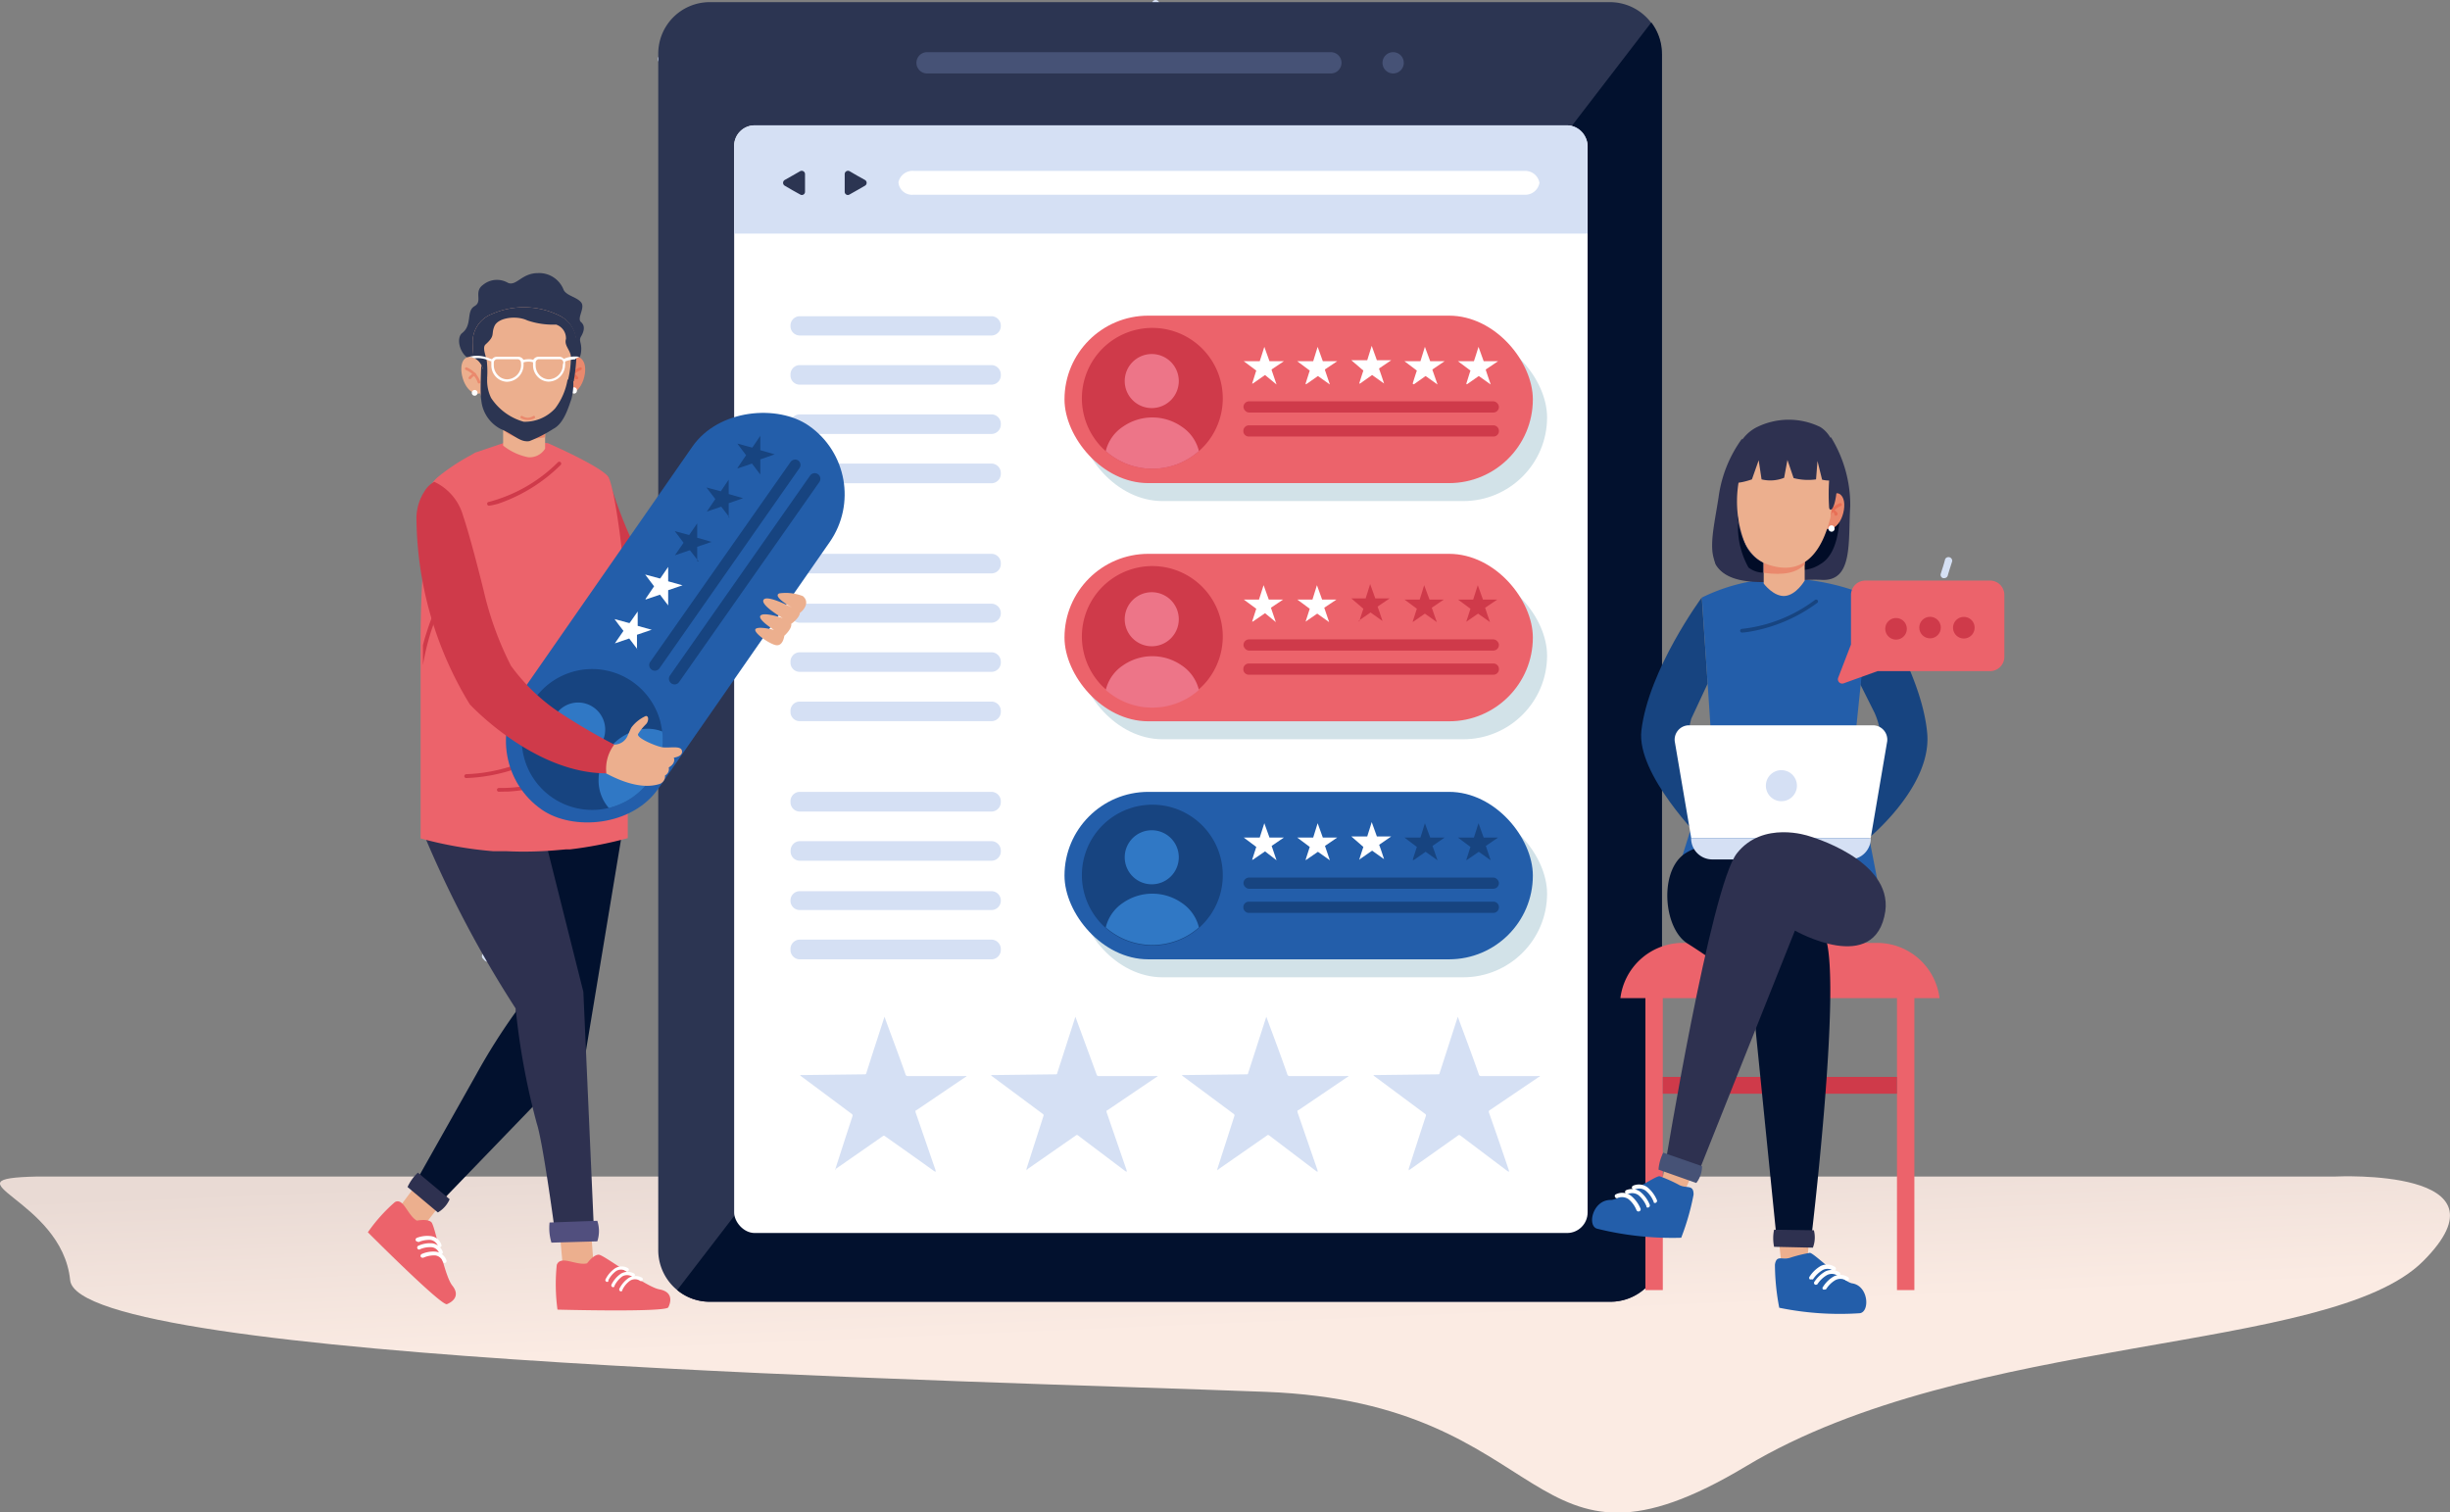 <svg xmlns="http://www.w3.org/2000/svg" xmlns:xlink="http://www.w3.org/1999/xlink" viewBox="0 0 170.43 105.22"><rect x="0" y="0" width="170.43" height="105.22" fill="#808080" stroke="none"/><defs><style>.cls-1{isolation:isolate;}.cls-2{fill:url(#linear-gradient);}.cls-3{fill:#d5e0f4;}.cls-4{fill:#2c3552;}.cls-5{fill:#02112e;}.cls-6{fill:#465276;}.cls-7{fill:#fff;}.cls-8{fill:#d2e2e8;}.cls-9{fill:#235eaa;}.cls-10{fill:#174480;}.cls-11{fill:#3078c5;}.cls-12{fill:#ec636b;}.cls-13{fill:#cf3a4a;}.cls-14{fill:#ed7588;}.cls-15{fill:#ecaf8e;}.cls-16{fill:#2e3150;}.cls-17{fill:#010c27;}.cls-18{fill:#ea896d;}.cls-19{fill:#e86f56;}.cls-20{fill:#514f7e;}.cls-21{mix-blend-mode:multiply;}</style><linearGradient id="linear-gradient" x1="85.59" y1="92.41" x2="85.07" y2="80" gradientUnits="userSpaceOnUse"><stop offset="0" stop-color="#fbebe3"/><stop offset="1" stop-color="#e9dad4"/></linearGradient></defs><title>update</title><g class="cls-1"><g id="Layer_2" data-name="Layer 2"><g id="Layer_1-2" data-name="Layer 1"><path class="cls-2" d="M2.61,81.85H162.48s12.59-.62,6.08,5.89S137,92.68,121.47,102s-13-4.39-33.41-5.17S5.45,94.75,4.88,89.06-4.16,82,2.61,81.85Z"/><path class="cls-3" d="M33.89,66.9a.27.27,0,0,1-.18-.08l-.12-.13a.25.25,0,0,1,.37-.34l.12.12a.26.26,0,0,1,0,.36A.29.29,0,0,1,33.89,66.9ZM62,5H62s-.35-.09-1-.21a.25.25,0,0,1-.2-.3.25.25,0,0,1,.29-.2c.64.13,1,.22,1,.22a.26.26,0,0,1,.19.31A.27.27,0,0,1,62,5Zm-2.12-.42h0l-1-.15a.25.25,0,0,1-.21-.29A.25.25,0,0,1,59,3.91l1,.16a.25.25,0,0,1,.21.29A.26.26,0,0,1,59.91,4.57ZM46,4.36a.24.24,0,0,1-.25-.21A.25.25,0,0,1,46,3.86l1-.13a.26.26,0,0,1,.29.22.26.26,0,0,1-.22.28l-1,.13Zm11.77-.1h0l-1-.11a.25.25,0,0,1-.23-.27.25.25,0,0,1,.27-.23l1,.11A.25.25,0,0,1,58,4,.24.24,0,0,1,57.77,4.26Zm-9.63-.15a.25.25,0,0,1,0-.5l1-.08a.25.25,0,0,1,.27.23.26.26,0,0,1-.24.27l-1,.08Zm7.48-.05h0L54.6,4a.25.25,0,0,1-.24-.26.26.26,0,0,1,.27-.24l1,.06a.25.25,0,0,1,.23.27A.25.25,0,0,1,55.62,4.06ZM50.3,4a.25.25,0,0,1-.25-.24.26.26,0,0,1,.24-.27l1,0a.26.26,0,1,1,0,.51c-.33,0-.67,0-1,0Zm3.17,0h0l-1,0a.25.25,0,0,1,0-.5h1a.26.26,0,0,1,0,.51Z"/><path class="cls-3" d="M134.72,41.7l-.08,0a.26.26,0,0,1-.15-.33c0-.12.09-.25.14-.38a.25.25,0,1,1,.47.17c0,.13-.09.26-.14.39A.26.26,0,0,1,134.72,41.7Zm.53-1.48h-.08a.24.24,0,0,1-.16-.32c.1-.32.21-.64.3-1a.26.26,0,0,1,.49.15c-.1.32-.21.64-.31,1A.25.25,0,0,1,135.25,40.22ZM87.93,2.89a.27.27,0,0,1-.24-.17.25.25,0,0,1,.16-.32l1-.32a.26.26,0,0,1,.32.17.25.25,0,0,1-.17.31l-1,.31ZM90,2.24a.25.25,0,0,1-.24-.18.25.25,0,0,1,.17-.32l1-.28a.25.25,0,0,1,.31.17A.26.26,0,0,1,91,2l-1,.28Zm2.08-.59a.26.26,0,0,1-.24-.19A.25.25,0,0,1,92,1.15l1-.26a.26.26,0,0,1,.31.18.26.26,0,0,1-.18.31l-1,.26Zm2.09-.55a.25.25,0,0,1-.06-.49q.49-.13,1-.24a.25.25,0,0,1,.3.18.26.26,0,0,1-.19.31l-1,.23Z"/><path class="cls-3" d="M50.41,5h0a.25.25,0,0,1-.19-.3,8.28,8.28,0,0,1,.29-1,.25.25,0,1,1,.47.16c-.19.59-.27,1-.27,1A.26.26,0,0,1,50.41,5Zm31.1-1.91a.25.25,0,0,1-.25-.19s-.06-.22-.19-.59A.24.24,0,0,1,81.21,2a.26.26,0,0,1,.33.15c.14.39.21.62.21.63a.25.25,0,0,1-.18.31ZM51.09,2.93l-.09,0a.25.25,0,0,1-.14-.33c.13-.31.26-.63.41-.94a.25.25,0,0,1,.33-.12.25.25,0,0,1,.12.34c-.14.3-.27.61-.39.91A.26.26,0,0,1,51.09,2.93ZM80.85,1.4a.27.27,0,0,1-.23-.14c-.14-.3-.29-.6-.45-.89a.25.25,0,0,1,.44-.24c.17.3.33.61.47.91a.25.25,0,0,1-.12.34Z"/><path class="cls-4" d="M115.61,3.74V87A3.58,3.58,0,0,1,112,90.56H49.37A3.59,3.59,0,0,1,45.79,87V3.74A3.58,3.58,0,0,1,49.37.15H112a3.59,3.59,0,0,1,3.58,3.59Z"/><path class="cls-5" d="M115.61,3.74V87A3.58,3.58,0,0,1,112,90.56H49.37a3.51,3.51,0,0,1-2.26-.81L114.87,1.56A3.58,3.58,0,0,1,115.61,3.74Z"/><path class="cls-6" d="M92.58,5.11H64.48a.74.74,0,0,1-.73-.74h0a.74.74,0,0,1,.73-.74h28.1a.74.74,0,0,1,.74.74h0A.74.74,0,0,1,92.58,5.11Z"/><path class="cls-6" d="M97.64,4.24a.74.74,0,0,1-.85.86.74.74,0,1,1,.85-.86Z"/><rect class="cls-7" x="51.07" y="8.72" width="59.37" height="77.06" rx="1.43"/><path class="cls-3" d="M110.43,10.15v6.1H51.07v-6.1A1.43,1.43,0,0,1,52.5,8.72H109A1.43,1.43,0,0,1,110.43,10.15Z"/><path class="cls-7" d="M106.13,11.89H63.57a1,1,0,0,0-1.07.79.94.94,0,0,0,1,.87h42.59a1,1,0,0,0,1-.83h0A1,1,0,0,0,106.13,11.89Z"/><path class="cls-4" d="M56,12.72v.62a.22.22,0,0,1-.34.19l-.54-.3-.53-.31a.23.23,0,0,1,0-.4l.53-.3.54-.31a.23.23,0,0,1,.34.2Z"/><path class="cls-4" d="M58.76,12.72v.62a.22.22,0,0,0,.34.19l.53-.3.54-.31a.23.23,0,0,0,0-.4l-.54-.3-.53-.31a.23.23,0,0,0-.34.2Z"/><path class="cls-3" d="M69,23.34H55.6a.65.65,0,0,1-.61-.69h0A.65.65,0,0,1,55.6,22H69a.66.66,0,0,1,.62.68h0A.66.66,0,0,1,69,23.34Z"/><path class="cls-3" d="M69,26.76H55.6a.64.64,0,0,1-.61-.68h0a.65.65,0,0,1,.61-.68H69a.66.66,0,0,1,.62.68h0A.65.65,0,0,1,69,26.76Z"/><path class="cls-3" d="M69,30.19H55.6a.65.65,0,0,1-.61-.68h0a.64.64,0,0,1,.61-.68H69a.65.65,0,0,1,.62.68h0A.66.66,0,0,1,69,30.19Z"/><path class="cls-3" d="M69,33.62H55.6a.65.65,0,0,1-.61-.69h0a.65.65,0,0,1,.61-.68H69a.66.66,0,0,1,.62.68h0A.66.66,0,0,1,69,33.62Z"/><path class="cls-3" d="M69,39.89H55.6a.64.64,0,0,1-.61-.68h0a.64.64,0,0,1,.61-.68H69a.65.65,0,0,1,.62.68h0A.65.65,0,0,1,69,39.89Z"/><path class="cls-3" d="M69,43.32H55.6a.65.65,0,0,1-.61-.68h0A.65.65,0,0,1,55.6,42H69a.66.66,0,0,1,.62.69h0A.66.66,0,0,1,69,43.32Z"/><path class="cls-3" d="M69,46.74H55.6a.64.64,0,0,1-.61-.68h0a.65.65,0,0,1,.61-.68H69a.66.66,0,0,1,.62.68h0A.65.65,0,0,1,69,46.74Z"/><path class="cls-3" d="M69,50.17H55.6a.64.64,0,0,1-.61-.68h0a.64.64,0,0,1,.61-.68H69a.65.65,0,0,1,.62.68h0A.65.65,0,0,1,69,50.17Z"/><path class="cls-3" d="M69,56.46H55.6a.65.65,0,0,1-.61-.68h0a.65.65,0,0,1,.61-.69H69a.66.66,0,0,1,.62.69h0A.66.66,0,0,1,69,56.46Z"/><path class="cls-3" d="M69,59.88H55.6A.64.64,0,0,1,55,59.2h0a.65.65,0,0,1,.61-.68H69a.66.66,0,0,1,.62.68h0A.65.65,0,0,1,69,59.88Z"/><path class="cls-3" d="M69,63.31H55.6a.64.64,0,0,1-.61-.68h0A.64.64,0,0,1,55.6,62H69a.65.65,0,0,1,.62.68h0A.65.65,0,0,1,69,63.31Z"/><path class="cls-3" d="M69,66.74H55.6a.65.65,0,0,1-.61-.68h0a.65.65,0,0,1,.61-.69H69a.66.66,0,0,1,.62.69h0A.66.66,0,0,1,69,66.74Z"/><rect class="cls-8" x="75.04" y="56.34" width="32.58" height="11.65" rx="5.83"/><rect class="cls-9" x="74.05" y="55.09" width="32.58" height="11.65" rx="5.83"/><path class="cls-10" d="M85.06,60.84A4.86,4.86,0,0,1,83.94,64a4.76,4.76,0,0,1-.54.56,4.91,4.91,0,0,1-6.48,0,4.07,4.07,0,0,1-.54-.56,4.9,4.9,0,1,1,8.68-3.12Z"/><path class="cls-11" d="M82,59.64a1.88,1.88,0,1,1-1.88-1.88A1.88,1.88,0,0,1,82,59.64Z"/><path class="cls-11" d="M83.4,64.52a4.91,4.91,0,0,1-6.48,0,2.86,2.86,0,0,1,1.2-1.71,3.58,3.58,0,0,1,4.08,0A2.86,2.86,0,0,1,83.4,64.52Z"/><path class="cls-7" d="M87.1,59.82v0c.1-.3.19-.6.29-.9,0,0,0,0,0,0l-.87-.65,0,0h1.11s0,0,0,0l.32-1v0l0,0,.36,1s0,0,0,0h1l-.85.58s0,0,0,0l.34,1v0l0,0L88,59.23h0l-.83.57Z"/><path class="cls-7" d="M90.82,59.82v0c.1-.3.2-.6.29-.9,0,0,0,0,0,0l-.87-.65,0,0h1.11l0,0c.1-.33.2-.65.31-1v0l.36,1s0,0,0,0h1l-.85.58s0,0,0,0l.34,1v0l0,0-.83-.59h0l-.83.57Z"/><path class="cls-7" d="M94.55,59.82v0c.09-.3.19-.6.29-.9,0,0,0,0,0,0L94,58.19l0,0h1.11s0,0,0,0c.1-.33.21-.65.31-1v0l.36,1a0,0,0,0,0,0,0h1l-.84.58s0,0,0,0c.12.33.23.66.34,1v0l0,0-.83-.59h0l-.82.57Z"/><path class="cls-10" d="M98.27,59.82v0c.09-.3.19-.6.29-.9,0,0,0,0,0,0l-.86-.65,0,0h1.11s0,0,0,0c.1-.33.21-.65.31-1v0l.37,1s0,0,0,0h1l-.84.58s0,0,0,0l.35,1v0l0,0-.83-.59h0l-.82.57Z"/><path class="cls-10" d="M102,59.82v0c.1-.3.19-.6.29-.9a0,0,0,0,0,0,0l-.87-.65,0,0h1.11s0,0,0,0l.32-1v0l0,0,.36,1s0,0,0,0h1l-.85.58s0,0,0,0c.11.33.22.66.34,1v0l0,0-.83-.59h0l-.83.57Z"/><rect class="cls-10" x="86.5" y="61.05" width="17.77" height="0.78" rx="0.39"/><path class="cls-10" d="M103.88,62.73h-17a.38.38,0,0,0-.39.39h0a.39.39,0,0,0,.39.39h17a.39.39,0,0,0,.39-.39h0A.38.38,0,0,0,103.88,62.73Z"/><rect class="cls-8" x="75.04" y="23.21" width="32.58" height="11.65" rx="5.83"/><rect class="cls-12" x="74.05" y="21.96" width="32.58" height="11.65" rx="5.83"/><path class="cls-13" d="M85.06,27.71a4.88,4.88,0,0,1-1.12,3.12,4.68,4.68,0,0,1-.54.55,4.88,4.88,0,0,1-6.48,0,4,4,0,0,1-.54-.55,4.9,4.9,0,1,1,8.68-3.12Z"/><path class="cls-14" d="M82,26.51a1.88,1.88,0,1,1-1.88-1.88A1.88,1.88,0,0,1,82,26.51Z"/><path class="cls-14" d="M83.4,31.38a4.88,4.88,0,0,1-6.48,0,2.84,2.84,0,0,1,1.2-1.7,3.58,3.58,0,0,1,4.08,0A2.84,2.84,0,0,1,83.4,31.38Z"/><path class="cls-7" d="M87.1,26.69v0c.1-.3.19-.61.29-.91,0,0,0,0,0,0l-.87-.65a0,0,0,0,1,0,0h1.11a0,0,0,0,0,0,0c.11-.32.21-.65.32-1v0l0,0,.36,1s0,0,0,0h1l0,0-.85.57s0,0,0,.05l.34,1v0l0,0L88,26.09s0,0,0,0l-.83.58Z"/><path class="cls-7" d="M90.82,26.69v0c.1-.3.2-.61.29-.91,0,0,0,0,0,0l-.87-.65,0,0h1.11s0,0,0,0c.1-.32.2-.65.31-1v0l.36,1s0,0,0,0h1l0,0-.85.57s0,0,0,.05l.34,1v0l0,0-.83-.59s0,0,0,0l-.83.58Z"/><path class="cls-7" d="M94.55,26.69v0c.09-.3.19-.61.29-.91,0,0,0,0,0,0L94,25.06l0,0h1.11s0,0,0,0l.31-1v0l.36,1a0,0,0,0,0,0,0h1l0,0-.84.57s0,0,0,.05c.12.33.23.66.34,1v0l0,0-.83-.59s0,0,0,0l-.82.58Z"/><path class="cls-7" d="M98.27,26.69v0c.09-.3.19-.61.29-.91,0,0,0,0,0,0l-.86-.65a0,0,0,0,1,0,0h1.11s0,0,0,0l.31-1v0l.37,1s0,0,0,0h1l0,0-.84.57a.06.06,0,0,0,0,.05l.35,1v0l0,0-.83-.59a0,0,0,0,0,0,0l-.82.58Z"/><path class="cls-7" d="M102,26.69v0c.1-.3.19-.61.29-.91,0,0,0,0,0,0l-.87-.65a0,0,0,0,1,0,0h1.11a0,0,0,0,0,0,0c.11-.32.21-.65.32-1v0l0,0,.36,1s0,0,0,0h1l0,0-.85.57s0,0,0,.05c.11.33.22.66.34,1v0l0,0-.83-.59s0,0,0,0l-.83.58Z"/><rect class="cls-13" x="86.5" y="27.92" width="17.77" height="0.78" rx="0.39"/><path class="cls-13" d="M103.88,29.59h-17a.39.39,0,0,0-.39.39h0a.38.38,0,0,0,.39.39h17a.38.38,0,0,0,.39-.39h0A.39.39,0,0,0,103.88,29.59Z"/><rect class="cls-8" x="75.04" y="39.78" width="32.58" height="11.65" rx="5.83"/><rect class="cls-12" x="74.05" y="38.53" width="32.58" height="11.65" rx="5.83"/><path class="cls-13" d="M85.06,44.28a4.9,4.9,0,0,1-1.12,3.12,4.68,4.68,0,0,1-.54.55,4.88,4.88,0,0,1-6.48,0,4,4,0,0,1-.54-.55,4.9,4.9,0,1,1,8.68-3.12Z"/><path class="cls-14" d="M82,43.08a1.88,1.88,0,1,1-1.88-1.88A1.88,1.88,0,0,1,82,43.08Z"/><path class="cls-14" d="M83.4,48a4.88,4.88,0,0,1-6.48,0,2.86,2.86,0,0,1,1.2-1.71,3.58,3.58,0,0,1,4.08,0A2.86,2.86,0,0,1,83.4,48Z"/><path class="cls-7" d="M87.1,43.25v0c.1-.3.19-.6.29-.9,0,0,0,0,0,0l-.87-.64,0,0h.06l1,0s0,0,0,0c.11-.33.21-.65.32-1v0l0,0,.36,1s0,0,0,0h1l0,0-.85.57s0,0,0,0c.11.34.23.67.34,1v0l0,0L88,42.66h0l-.83.57Z"/><path class="cls-7" d="M90.82,43.25v0c.1-.3.2-.6.29-.9,0,0,0,0,0,0l-.87-.64,0,0h.06l1,0s0,0,0,0c.1-.33.2-.65.31-1v0l.36,1s0,0,0,0h1l0,0-.85.57s0,0,0,0c.11.34.23.67.34,1v0l0,0-.83-.59h0l-.83.57Z"/><path class="cls-13" d="M94.55,43.25v0c.09-.3.19-.6.29-.9a.06.06,0,0,0,0,0L94,41.63s0,0,0,0H94l1,0s0,0,0,0c.1-.33.21-.65.31-1v0l.36,1s0,0,0,0h1l0,0-.84.57s0,0,0,0c.12.34.23.67.34,1v0l0,0-.83-.59h0l-.82.57Z"/><path class="cls-13" d="M98.27,43.25v0c.09-.3.19-.6.29-.9,0,0,0,0,0,0l-.86-.64,0,0h.06l1,0s0,0,0,0c.1-.33.21-.65.31-1v0l.37,1s0,0,0,0h1l0,0-.84.57s0,0,0,0c.12.34.23.67.35,1v0l0,0-.83-.59h0l-.82.57Z"/><path class="cls-13" d="M102,43.25v0c.1-.3.19-.6.29-.9,0,0,0,0,0,0l-.87-.64,0,0h.06l1,0s0,0,0,0c.11-.33.21-.65.32-1v0l0,0,.36,1s0,0,0,0h1l0,0-.85.57s0,0,0,0c.11.34.22.67.34,1v0l0,0-.83-.59h0l-.83.57Z"/><rect class="cls-13" x="86.5" y="44.48" width="17.77" height="0.78" rx="0.39"/><path class="cls-13" d="M103.88,46.16h-17a.38.38,0,0,0-.39.39h0a.38.38,0,0,0,.39.39h17a.38.38,0,0,0,.39-.39h0A.38.38,0,0,0,103.88,46.16Z"/><path class="cls-3" d="M58.12,81.42l0-.12c.39-1.21.78-2.43,1.18-3.64a.14.14,0,0,0-.07-.18l-3.49-2.6a.24.24,0,0,1-.08-.09h.25l4.22-.05c.08,0,.11,0,.14-.1.41-1.3.84-2.61,1.26-3.91a.54.54,0,0,1,0-.1.58.58,0,0,0,0,.11c.48,1.33,1,2.67,1.46,4a.15.15,0,0,0,.17.12l3.93,0a.47.47,0,0,1,.16,0l-.08.06-3.41,2.31c-.08,0-.09.09-.06.18l1.38,4,0,.12-.16-.1c-1.11-.8-2.23-1.59-3.35-2.38-.06-.05-.1-.05-.17,0l-3.32,2.31Z"/><path class="cls-3" d="M71.41,81.42l0-.12,1.17-3.64a.13.13,0,0,0-.06-.18l-3.5-2.6a.36.36,0,0,1-.08-.09h.26l4.22-.05c.08,0,.11,0,.13-.1l1.26-3.91a.69.69,0,0,1,0-.1l0,.11,1.47,4a.14.14,0,0,0,.16.12l3.94,0a.47.47,0,0,1,.16,0l-.08.06-3.41,2.31c-.08,0-.09.09-.06.18l1.38,4a.68.68,0,0,1,0,.12l-.15-.1L75,79c-.06-.05-.1-.05-.17,0l-3.32,2.31Z"/><path class="cls-3" d="M84.69,81.42a.83.83,0,0,1,0-.12l1.17-3.64a.13.13,0,0,0-.06-.18l-3.5-2.6a.24.24,0,0,1-.08-.09h.26l4.22-.05c.08,0,.11,0,.13-.1l1.26-3.91,0-.1a.66.66,0,0,0,0,.11c.49,1.33,1,2.67,1.46,4a.16.16,0,0,0,.17.12l3.93,0a.5.5,0,0,1,.17,0l-.08.06-3.41,2.31c-.08,0-.09.09-.06.18l1.38,4a.68.68,0,0,1,0,.12l-.15-.1L88.3,79c-.07-.05-.11-.05-.17,0l-3.32,2.31Z"/><path class="cls-3" d="M98,81.42a1,1,0,0,1,0-.12c.39-1.21.78-2.43,1.18-3.64a.13.13,0,0,0-.06-.18l-3.5-2.6a.24.24,0,0,1-.08-.09h.25l4.22-.05c.09,0,.12,0,.14-.1l1.26-3.91,0-.1,0,.11c.49,1.33,1,2.67,1.46,4a.15.15,0,0,0,.17.12l3.93,0a.56.56,0,0,1,.17,0l-.09.06-3.41,2.31a.13.13,0,0,0-.06.18c.47,1.33.93,2.67,1.38,4a.55.55,0,0,1,0,.12l-.15-.1L101.59,79c-.07-.05-.11-.05-.17,0L98.1,81.35Z"/><path class="cls-12" d="M134.92,69.44h-22.2a4.38,4.38,0,0,1,4.19-3.84l6.91,0,6.91,0A4.38,4.38,0,0,1,134.92,69.44Z"/><rect class="cls-12" x="114.46" y="69.12" width="1.21" height="20.63"/><rect class="cls-12" x="131.96" y="69.12" width="1.21" height="20.63"/><rect class="cls-13" x="115.67" y="74.92" width="16.29" height="1.17"/><path class="cls-10" d="M118.38,41.57s-3.7,5-4.2,9.26c-.35,3.05,4.2,7.6,4.2,7.6l1.57-.78-1.56-3.52c-.56-1.72-1.24-2.4-.74-4.13l1.14-2.44Z"/><path class="cls-10" d="M130.07,41.5s3.66,5.27,4,9.6c.26,3.74-4.22,7.33-4.22,7.33l-1.29-.64,1.79-3.56a5.63,5.63,0,0,0,.06-4.62l-1-2Z"/><path class="cls-9" d="M119.14,52.84l-2.46,7.82s10.64,1.35,13.9.48l-1.66-8.52,1.15-11.12a15.72,15.72,0,0,0-5-1.22,12.92,12.92,0,0,0-6.68,1.29Z"/><path class="cls-10" d="M121.8,43.93a11.07,11.07,0,0,0,4.63-2,.13.13,0,0,0,0-.18.14.14,0,0,0-.19,0,10.32,10.32,0,0,1-5.06,2,.13.13,0,0,0-.13.13.13.13,0,0,0,.13.13A5.85,5.85,0,0,0,121.8,43.93Z"/><polygon class="cls-15" points="123.69 85.82 123.88 87.55 125.72 87.59 125.87 86.16 123.69 85.82"/><path class="cls-5" d="M123.4,58.45s-4.75-.26-6.36,1.06-1.29,5.1.35,6.13,4.44,3.06,4.44,3.06l1.78,17.69,2.35.08S128.12,68.7,127,65.26A27.16,27.16,0,0,0,123.4,58.45Z"/><path class="cls-16" d="M126.18,85.59a2,2,0,0,1-.07,1.21l-2.7-.06a3,3,0,0,1,0-1.19Z"/><path class="cls-7" d="M130.13,58.32H117.65l-1.15-6.75a1,1,0,0,1,.94-1.11h12.9a1,1,0,0,1,.94,1.11Z"/><path class="cls-3" d="M117.65,58.32h12.49a0,0,0,0,1,0,0v0a1.47,1.47,0,0,1-1.47,1.47h-9.56a1.47,1.47,0,0,1-1.47-1.47v0A0,0,0,0,1,117.65,58.32Z"/><path class="cls-3" d="M125,54.67a1.08,1.08,0,1,1-1.08-1.09A1.08,1.08,0,0,1,125,54.67Z"/><polygon class="cls-15" points="115.89 80.97 115.48 82.68 117.13 83 117.8 81.48 115.89 80.97"/><path class="cls-16" d="M125.82,58.16s-3.19-1.1-5,1.21-5,21.77-5,21.77l2.15.88,6.89-17.28s5.61,3.2,6.29-1.35C131.63,59.78,125.82,58.16,125.82,58.16Z"/><path class="cls-6" d="M118.4,81.13A1.93,1.93,0,0,1,118,82.3l-2.63-.93a3.2,3.2,0,0,1,.33-1.18Z"/><path class="cls-9" d="M116.74,82.4a10.4,10.4,0,0,0-1.29-.57c-.29-.06-2.72,1.67-3.41,1.65-1.25,0-1.65,1.8-.94,2a21.67,21.67,0,0,0,5.85.63,17.13,17.13,0,0,0,.86-3C117.82,82.34,117.28,82.74,116.74,82.4Z"/><path class="cls-7" d="M114.56,84a.17.17,0,0,0,.12,0,.15.15,0,0,0,.08-.19,2.21,2.21,0,0,0-.66-.9,1,1,0,0,0-1-.1.15.15,0,0,0,.14.26.74.74,0,0,1,.74.08,2,2,0,0,1,.55.76A.15.15,0,0,0,114.56,84Z"/><path class="cls-7" d="M115.06,83.68a.17.17,0,0,0,.12,0,.15.15,0,0,0,.08-.19,2.31,2.31,0,0,0-.66-.89,1,1,0,0,0-1-.11.14.14,0,0,0-.06.2.15.15,0,0,0,.2.06.72.72,0,0,1,.74.09,1.89,1.89,0,0,1,.55.76A.16.16,0,0,0,115.06,83.68Z"/><path class="cls-7" d="M113.92,84.27a.11.11,0,0,0,.11,0,.14.14,0,0,0,.09-.19,2.31,2.31,0,0,0-.66-.89,1,1,0,0,0-1.06-.1.13.13,0,0,0-.05.19.14.14,0,0,0,.2.06.78.78,0,0,1,.74.09,1.89,1.89,0,0,1,.55.76A.16.16,0,0,0,113.92,84.27Z"/><path class="cls-9" d="M124.59,87.48a10,10,0,0,1,1.31-.32c.28,0,2.28,2,2.93,2.12,1.17.17,1.25,2,.54,2.08a20.9,20.9,0,0,1-5.6-.38,16.25,16.25,0,0,1-.3-3C123.58,87.25,124,87.71,124.59,87.48Z"/><path class="cls-7" d="M126.37,89.37a.14.14,0,0,1-.11,0,.13.13,0,0,1-.05-.19,2.3,2.3,0,0,1,.77-.73,1,1,0,0,1,1,.08.13.13,0,0,1,0,.19.15.15,0,0,1-.2,0,.71.71,0,0,0-.71,0,2,2,0,0,0-.65.63A.16.16,0,0,1,126.37,89.37Z"/><path class="cls-7" d="M126,89a.14.14,0,0,1-.11,0,.15.15,0,0,1,0-.2,2.3,2.3,0,0,1,.77-.73,1,1,0,0,1,1,.08.14.14,0,1,1-.18.22.71.71,0,0,0-.71,0,2.08,2.08,0,0,0-.65.63A.16.16,0,0,1,126,89Z"/><path class="cls-7" d="M126.93,89.71a.15.15,0,0,1-.11,0,.13.13,0,0,1,0-.19,2.13,2.13,0,0,1,.76-.73,1,1,0,0,1,1,.08.13.13,0,0,1,0,.19.14.14,0,0,1-.2,0,.75.75,0,0,0-.71,0,1.9,1.9,0,0,0-.64.63A.15.15,0,0,1,126.93,89.71Z"/><path class="cls-16" d="M127.37,30.42a9,9,0,0,1,1.34,4.79c-.16,2.44.23,5.26-2,5.13s-6.08.88-7.32-1S127.37,30.42,127.37,30.42Z"/><path class="cls-17" d="M127.93,34.73s.39,3.54-1.29,4.51a2.46,2.46,0,0,1-2.89-.11S127.29,34.2,127.93,34.73Z"/><path class="cls-18" d="M121,34.72s-.6-.81-1-.14.19,2.62,1.28,2.15Z"/><path class="cls-19" d="M120.94,36.12a.08.08,0,0,1-.08-.07,1.39,1.39,0,0,0-.81-.85.09.09,0,0,1,0-.12.09.09,0,0,1,.12-.06,1.57,1.57,0,0,1,.91,1,.08.08,0,0,1-.06.11Z"/><path class="cls-19" d="M120.31,35.81h0a.11.11,0,0,1,0-.13.87.87,0,0,1,.35-.28.09.09,0,0,1,.12,0,.1.1,0,0,1,0,.12.69.69,0,0,0-.27.21A.09.09,0,0,1,120.31,35.81Z"/><path class="cls-18" d="M127.17,34.72s.6-.81,1-.14-.19,2.62-1.29,2.15Z"/><path class="cls-19" d="M127.17,36.12a.1.1,0,0,0,.09-.07,1.39,1.39,0,0,1,.81-.85.09.09,0,0,0,.05-.12A.09.09,0,0,0,128,35a1.6,1.6,0,0,0-.92,1,.09.09,0,0,0,.07.11Z"/><path class="cls-19" d="M127.81,35.81h0a.11.11,0,0,0,0-.13.87.87,0,0,0-.35-.28.09.09,0,0,0-.12,0,.09.09,0,0,0,0,.12.69.69,0,0,1,.27.21A.09.09,0,0,0,127.81,35.81Z"/><path class="cls-15" d="M125.54,38.39v2s-.58,1-1.37,1.07-1.48-.86-1.48-.86v-2Z"/><path class="cls-18" d="M125.54,38.39v.87c-.52.58-1.46.79-2.85.59V38.53Z"/><path class="cls-15" d="M127.6,33.38a18.82,18.82,0,0,1-.25,2.46c0,.19-.08.37-.12.53-.41,1.44-1.44,3.91-4.32,2.88-1.27-.46-1.86-1.87-2.12-3.31a13.24,13.24,0,0,1-.19-2.67,2,2,0,0,1,1-1.74,5.45,5.45,0,0,1,4.67-.15A2,2,0,0,1,127.6,33.38Z"/><path class="cls-16" d="M128,33.22a.34.34,0,0,1-.23.18,5.39,5.39,0,0,1,0,.68c-.12,1.34-.45,1.58-.53,1.25a14.61,14.61,0,0,1,0-1.9c-.27,0-.49-.06-.49-.06l-.32-1.3-.1,1.28a4,4,0,0,1-1.56-.09L124.34,32l-.23,1.24a2.58,2.58,0,0,1-1.57.11l-.2-1.33-.47,1.33s-1.49.54-1.51,0a10.28,10.28,0,0,1,.41-1.87,2.83,2.83,0,0,1,1.36-1.72,5,5,0,0,1,4.48-.06C128,30.52,128,33.22,128,33.22Z"/><path class="cls-16" d="M121.18,30.52a8.92,8.92,0,0,0-1.63,4.07c-.4,2.61-1,4.54.61,5.4s1.56-1,1.53-1.5a8,8,0,0,1-.51-5.94A3.41,3.41,0,0,0,121.18,30.52Z"/><path class="cls-17" d="M120.9,35.91h0s0,.12,0,.28,0,.23,0,.37a5.77,5.77,0,0,0,.73,2.92,1.72,1.72,0,0,0,1,.36v-.69a2.68,2.68,0,0,1-1.13-1.06,6.21,6.21,0,0,1-.63-1.92Z"/><path class="cls-7" d="M127.62,36.77a.21.21,0,0,1-.21.22.22.22,0,1,1,0-.44A.21.21,0,0,1,127.62,36.77Z"/><path class="cls-13" d="M41.73,40a10,10,0,0,0,6.15,6.67A14.12,14.12,0,0,0,52.11,45a12.65,12.65,0,0,1-.69-2.79c-1.74.49-3.24.74-3.24.74-3.67-1.7-5.89-9.84-5.89-9.84C40.1,35.21,41.73,40,41.73,40Z"/><path class="cls-15" d="M29.38,81.85l-1.55,2.07a3.31,3.31,0,0,0,1.43,1.65l1.86-2.39Z"/><path class="cls-12" d="M29,84.92s.72-.15,1,.1.87,3.67,1.46,4.41,0,1.15-.37,1.3-5.5-5-5.5-5a11.32,11.32,0,0,1,1.88-2.1C28.07,83.3,28.35,84.56,29,84.92Z"/><path class="cls-7" d="M29.1,86.92a.14.14,0,0,1-.07-.08.13.13,0,0,1,.07-.17,1.93,1.93,0,0,1,1-.17.93.93,0,0,1,.71.61.14.14,0,0,1-.26.08.62.62,0,0,0-.5-.42,1.72,1.72,0,0,0-.83.14A.12.12,0,0,1,29.1,86.92Z"/><path class="cls-7" d="M29,86.37a.14.14,0,0,1-.08-.07.14.14,0,0,1,.07-.18A2,2,0,0,1,30,86a.88.88,0,0,1,.71.61.13.13,0,0,1-.09.16.12.12,0,0,1-.16-.09.66.66,0,0,0-.51-.42,1.85,1.85,0,0,0-.83.15Z"/><path class="cls-7" d="M29.34,87.49a.18.18,0,0,1-.08-.07.15.15,0,0,1,.08-.18,2,2,0,0,1,1-.16.92.92,0,0,1,.72.61.14.14,0,0,1-.09.17.14.14,0,0,1-.17-.1.64.64,0,0,0-.51-.42,1.79,1.79,0,0,0-.82.15A.17.17,0,0,1,29.34,87.49Z"/><path class="cls-15" d="M38.91,85.41,39.14,88a3.35,3.35,0,0,0,2.17.27l-.22-3Z"/><path class="cls-12" d="M40.84,87.89s.45-.62.82-.6,3.24,2.23,4.21,2.41.8.89.62,1.25-7.71.16-7.71.16A13.22,13.22,0,0,1,38.73,88C39,87.29,40.08,88.07,40.84,87.89Z"/><path class="cls-7" d="M42.7,89.54a.12.12,0,0,1-.1,0,.13.13,0,0,1-.06-.18,2,2,0,0,1,.65-.75.93.93,0,0,1,.94,0,.14.14,0,0,1,0,.19.12.12,0,0,1-.18,0,.66.66,0,0,0-.66,0,1.78,1.78,0,0,0-.54.64A.13.13,0,0,1,42.7,89.54Z"/><path class="cls-7" d="M42.29,89.17a.12.12,0,0,1-.1,0,.12.12,0,0,1-.06-.18,2,2,0,0,1,.65-.75.87.87,0,0,1,.93,0,.13.13,0,0,1,0,.18.12.12,0,0,1-.18,0,.64.64,0,0,0-.66,0,1.8,1.8,0,0,0-.55.64A.11.11,0,0,1,42.29,89.17Z"/><path class="cls-7" d="M43.25,89.83a.12.12,0,0,1-.1,0,.13.13,0,0,1-.06-.18,2,2,0,0,1,.65-.75.93.93,0,0,1,.94,0,.14.14,0,0,1,0,.19.13.13,0,0,1-.18,0,.64.64,0,0,0-.66,0,1.63,1.63,0,0,0-.54.64A.16.16,0,0,1,43.25,89.83Z"/><path class="cls-5" d="M37.46,57.38l-1.57,13a43.16,43.16,0,0,0-2.75,4.35C32,76.76,29,82.08,29,82.08l1.81,1.39,9.94-10.3,2.64-15.91Z"/><path class="cls-16" d="M31.28,83.43a2,2,0,0,1-.82.92l-2.11-1.77a3.19,3.19,0,0,1,.72-1Z"/><path class="cls-16" d="M29.43,57.92a77.34,77.34,0,0,0,6.44,12.24,49.75,49.75,0,0,0,1.47,8c.41,1.22,1.19,7,1.19,7L41.29,85l-.71-16L37.66,57.38Z"/><path class="cls-20" d="M41.55,84.93a2.26,2.26,0,0,1,0,1.43l-3.19.09a3.5,3.5,0,0,1-.13-1.4Z"/><path class="cls-12" d="M42.29,33.14c.41.52,1.25,5.81,1.38,11.18,0,.12,0,.24,0,.37q0,.84,0,1.71l0,1.68c0,.91,0,1.81,0,2.68a2.81,2.81,0,0,0,0,.29c0,.84,0,1.65,0,2.41v.29c0,1.14,0,2.14,0,3h0V57c0,.56,0,1,0,1.31a28.1,28.1,0,0,1-4,.78h-.1l-.18,0h0l-.7.06a26.38,26.38,0,0,1-3.44.07l-.31,0-.27,0h-.12l-.23,0a28,28,0,0,1-5.06-.89c0-.66,0-2,0-3.76v-.3c0-1.92,0-4.29,0-6.72V47c0-.22,0-.45,0-.67V46.2c0-.06,0-.11,0-.16v-.32c0-.15,0-.31,0-.46v-.35c0-.23,0-.46,0-.69A78.59,78.59,0,0,1,30,33.81a.81.81,0,0,1,.09-.22,1.33,1.33,0,0,1,.12-.16l.2-.2a14.06,14.06,0,0,1,2.32-1.55l.32-.19,2.49-.84,2.57.18S41.67,32.38,42.29,33.14Z"/><path class="cls-13" d="M31.91,40.1a.14.14,0,0,0-.24-.08,13.39,13.39,0,0,0-2,4c-.1.3-.18.59-.25.87v.35c0,.15,0,.31,0,.46V46c0,.05,0,.1,0,.16v.11a17.62,17.62,0,0,1,.52-2.2,13.23,13.23,0,0,1,2-3.93.19.19,0,0,0,0-.08Z"/><path class="cls-13" d="M32.44,54.13h0a11.94,11.94,0,0,0,6.64-2.33,15.43,15.43,0,0,0,2.61-2.32.13.13,0,1,0-.2-.17,14.67,14.67,0,0,1-2.57,2.27,11.57,11.57,0,0,1-6.48,2.28.14.14,0,0,0-.14.14A.13.13,0,0,0,32.44,54.13Z"/><path class="cls-13" d="M35.33,55.07a11.38,11.38,0,0,0,4.92-1.43.14.14,0,0,0,0-.19.13.13,0,0,0-.18,0,10.73,10.73,0,0,1-5.37,1.37.13.13,0,0,0,0,.26Q35,55.07,35.33,55.07Z"/><path class="cls-13" d="M34.64,35.05A11.43,11.43,0,0,0,39,32.35a.13.13,0,1,0-.19-.19A10.63,10.63,0,0,1,34,34.92a.12.12,0,0,0-.11.15.13.13,0,0,0,.15.11A5.61,5.61,0,0,0,34.64,35.05Z"/><path class="cls-4" d="M40,25s.34.16.42-.5-.19-.77,0-1.09.32-.73,0-1,.32-1,0-1.38-1-.45-1.21-.86A1.82,1.82,0,0,0,37.42,19c-1.13,0-1.49.92-2.08.68a1.52,1.52,0,0,0-1.73.13c-.69.49,0,1.15-.6,1.49s-.13,1.3-.86,1.87c-.55.43,0,2.11,1.14,1.86A56.53,56.53,0,0,1,40,25Z"/><path class="cls-18" d="M39.49,25.24s.61-.82,1.07-.14-.19,2.7-1.31,2.21Z"/><path class="cls-7" d="M40.13,27.19a.19.19,0,0,1-.19.19.19.19,0,0,1-.2-.19.2.2,0,1,1,.39,0Z"/><path class="cls-19" d="M39.49,26.68a.1.1,0,0,0,.1-.07,1.43,1.43,0,0,1,.82-.87.11.11,0,0,0,.06-.12.1.1,0,0,0-.13-.06,1.64,1.64,0,0,0-.94,1,.1.1,0,0,0,.07.12Z"/><path class="cls-19" d="M40.14,26.37h.06a.11.11,0,0,0,0-.14.79.79,0,0,0-.35-.28.1.1,0,0,0-.13,0,.1.1,0,0,0,0,.13.66.66,0,0,1,.27.22A.09.09,0,0,0,40.14,26.37Z"/><path class="cls-15" d="M35,29v2a4.08,4.08,0,0,0,1.74.81,1.26,1.26,0,0,0,1.18-.6V29.16Z"/><path class="cls-18" d="M35,29v.88c.54.61,1.5.76,2.92.55V29.16Z"/><path class="cls-15" d="M32.88,23.87a19.73,19.73,0,0,0,.26,2.53,5.38,5.38,0,0,0,.13.54c.42,1.48,1.47,4,4.43,2.95,1.3-.46,1.9-1.91,2.17-3.39a14,14,0,0,0,.2-2.74A2.08,2.08,0,0,0,39,22a5.54,5.54,0,0,0-4.79-.15A2.08,2.08,0,0,0,32.88,23.87Z"/><path class="cls-18" d="M36.69,29.22a1,1,0,0,1-.46-.13.09.09,0,0,1,0-.13.09.09,0,0,1,.13,0,.8.8,0,0,0,.36.1.79.79,0,0,0,.35-.1.09.09,0,0,1,.13,0,.1.1,0,0,1,0,.13A.89.89,0,0,1,36.69,29.22Z"/><path class="cls-4" d="M32.88,23.87a19.73,19.73,0,0,0,.26,2.53l.74,0a6.85,6.85,0,0,0,0-1.1c0-.43-.38-1.09-.1-1.34.71-.64.36-.69.62-1.28s1.53-.75,2.28-.39a5.47,5.47,0,0,0,2,.29,1,1,0,0,1,.69,1c-.13.44.25.71.34,1.17a6.59,6.59,0,0,1-.2,1.7l.4.08a14,14,0,0,0,.2-2.74A2.08,2.08,0,0,0,39,22a5.54,5.54,0,0,0-4.79-.15A2.08,2.08,0,0,0,32.88,23.87Z"/><path class="cls-15" d="M33.61,25.94a1.1,1.1,0,0,0-.67-1.05.53.53,0,0,0-.7.18c-.46.68.2,2.73,1.33,2.24Z"/><path class="cls-7" d="M33.22,27.32a.2.2,0,1,1-.19-.19A.2.2,0,0,1,33.22,27.32Z"/><path class="cls-18" d="M33.32,26.68a.09.09,0,0,1-.09-.07,1.45,1.45,0,0,0-.82-.87.1.1,0,0,1-.06-.12.09.09,0,0,1,.12-.06,1.64,1.64,0,0,1,.94,1,.09.09,0,0,1-.06.12Z"/><path class="cls-18" d="M32.67,26.37h-.05a.11.11,0,0,1,0-.14,1,1,0,0,1,.36-.28.09.09,0,1,1,.08.17.65.65,0,0,0-.28.22A.09.09,0,0,1,32.67,26.37Z"/><path class="cls-7" d="M36.42,25.22a.47.47,0,0,0,0-.17.41.41,0,0,0-.37-.23H34.56a.4.4,0,0,0-.29.12.42.42,0,0,0-.09.14.4.4,0,0,0,0,.15v.18a1.14,1.14,0,0,0,.34.83,1.11,1.11,0,0,0,.73.32h0a1.18,1.18,0,0,0,1.17-1.17v-.16Zm-.17.17a1,1,0,0,1-1,1h0a.91.91,0,0,1-.61-.28,1,1,0,0,1-.29-.7v-.18a.24.24,0,0,1,.24-.24H36a.24.24,0,0,1,.24.24Z"/><path class="cls-7" d="M39.3,25.12a.28.28,0,0,0-.08-.15.4.4,0,0,0-.31-.15H37.46a.42.42,0,0,0-.38.24.45.45,0,0,0,0,.16h0v.18a1.14,1.14,0,0,0,.34.83,1.08,1.08,0,0,0,.72.32h0a1.15,1.15,0,0,0,.82-.34,1.18,1.18,0,0,0,.35-.83v-.16A.36.36,0,0,0,39.3,25.12Zm-.15.27a1,1,0,0,1-.3.71,1,1,0,0,1-.7.29h0a.93.93,0,0,1-.61-.28,1,1,0,0,1-.28-.7v-.18a.24.24,0,0,1,.24-.24h1.45a.24.24,0,0,1,.24.24Z"/><path class="cls-7" d="M34.25,25l-.08.14L34,25.08a1.87,1.87,0,0,0-1-.15.84.84,0,0,0-.39-.1h0a2.13,2.13,0,0,1,1.47.12Z"/><path class="cls-7" d="M36.31,25.24l-.06-.17a2,2,0,0,1,.51-.08,1.06,1.06,0,0,1,.47.09l-.07.15a1.15,1.15,0,0,0-.4-.07A1.5,1.5,0,0,0,36.31,25.24Z"/><path class="cls-7" d="M40.33,24.83h0A.61.61,0,0,0,40,25a2.06,2.06,0,0,0-.78.19L39.15,25A1.87,1.87,0,0,1,40.33,24.83Z"/><path class="cls-4" d="M33.48,25.4s-.1,2,0,2.44a2.52,2.52,0,0,0,1.34,2c1,.43,1.35.94,2,.85a9.25,9.25,0,0,0,1.68-.86c.77-.39,1.09-1.66,1.25-2.07a4.39,4.39,0,0,0,.13-1.27l-.4-.08a4.56,4.56,0,0,1-.86,2,2.86,2.86,0,0,1-2.19.93,4,4,0,0,1-2.27-1.66,2.78,2.78,0,0,1-.27-1.34Z"/><rect class="cls-9" x="30.81" y="37.32" width="32.58" height="11.65" rx="5.83" transform="matrix(0.57, -0.82, 0.82, 0.57, -15.25, 57)"/><path class="cls-10" d="M44,47.43a4.94,4.94,0,0,1,1.92,2.71,6.2,6.2,0,0,1,.14.75,4.9,4.9,0,0,1-3.72,5.32,4.81,4.81,0,0,1-.76.12A4.9,4.9,0,1,1,44,47.43Z"/><path class="cls-11" d="M41.3,49.22a1.88,1.88,0,1,1-2.62.46A1.87,1.87,0,0,1,41.3,49.22Z"/><path class="cls-11" d="M46.07,50.89a4.9,4.9,0,0,1-3.72,5.32,2.91,2.91,0,0,1-.71-2A3.59,3.59,0,0,1,44,50.9,2.84,2.84,0,0,1,46.07,50.89Z"/><path class="cls-7" d="M44.34,45.17l0,0-.57-.75s0,0,0,0l-1,.34h0l0,0,.6-.87s0,0,0,0c-.21-.27-.42-.54-.62-.82l0,0h0l1,.27s0,0,.05,0c.19-.26.37-.53.56-.8,0,0,0,0,0,0v0c0,.34,0,.68,0,1,0,0,0,0,0,0l1,.28h0l-.05,0-1,.34s0,0,0,0v1Z"/><path class="cls-7" d="M46.48,42.12l0,0-.57-.75a.06.06,0,0,0,0,0l-1,.34h0l0-.05.59-.87s0,0,0,0l-.62-.82v0h0l1,.27s0,0,.05,0l.55-.8,0,0v0c0,.34,0,.68,0,1,0,0,0,0,0,0l1,.28,0,0h0l-1,.34s0,0,0,0v1Z"/><path class="cls-10" d="M48.61,39.07l0,0L48,38.29s0,0-.05,0l-1,.34h0l0,0,.6-.87s0,0,0,0l-.61-.81,0,0h0l1,.27a0,0,0,0,0,0,0l.56-.81,0,0v0c0,.34,0,.68,0,1,0,0,0,0,0,0l1,.29h0l-1,.34s0,0,0,0c0,.33,0,.67,0,1Z"/><path class="cls-10" d="M50.75,36l0,0-.58-.75s0,0,0,0l-1,.34h0l0,0,.59-.87s0,0,0,0l-.62-.81v0h0l1,.27s0,0,0,0l.55-.81,0,0v0c0,.34,0,.68,0,1,0,0,0,0,0,0l1,.29h0l-1,.35a0,0,0,0,0,0,0v1Z"/><path class="cls-10" d="M52.88,33l0,0-.57-.75a.06.06,0,0,0,0,0l-1,.34h0l0-.05.59-.87s0,0,0,0l-.61-.81,0,0h0l1,.27s0,0,.05,0l.55-.81,0,0v0c0,.34,0,.68,0,1,0,0,0,0,0,0l1,.29h0l-1,.35s0,0,0,0c0,.33,0,.67,0,1Z"/><path class="cls-10" d="M55,32.13,45.23,46.05a.39.39,0,0,0,.1.54h0a.39.39,0,0,0,.54-.09l9.74-13.93a.38.38,0,0,0-.09-.54h0A.4.4,0,0,0,55,32.13Z"/><path class="cls-10" d="M56.35,33.09,46.6,47a.39.39,0,0,0,.1.54h0a.38.38,0,0,0,.54-.09L57,33.53a.39.39,0,0,0-.1-.54h0A.39.39,0,0,0,56.35,33.09Z"/><path class="cls-15" d="M42.27,51.8h.46a1,1,0,0,0,.93-.62c.08-.17.2-.47.27-.58a2.57,2.57,0,0,1,1-.79c.23,0,.19.4,0,.58a3.68,3.68,0,0,0-.54.67c-.14.26,1.09.79,1.59.91s1.38-.15,1.46.26-.57.48-.57.48.19.37-.35.68a.51.51,0,0,1-.26.56.57.57,0,0,1-.37.59c-.41.12-1.69.49-4.19-1Z"/><path class="cls-13" d="M33.66,41.15a22.64,22.64,0,0,0,1.88,5.16,13.28,13.28,0,0,0,3.24,3.16,42.66,42.66,0,0,0,3.95,2.33,2.78,2.78,0,0,0-.55,2c-5.07,0-9.5-4.8-9.5-4.8a25.18,25.18,0,0,1-3.71-13,3.45,3.45,0,0,1,.56-1.82,1.79,1.79,0,0,1,.68-.66,3.71,3.71,0,0,1,2,2.35C32.79,37.58,33.66,41.15,33.66,41.15Z"/><path class="cls-15" d="M55.85,41.47a3.29,3.29,0,0,0-1.64-.19c-.52.22.91,1,.91,1s-1.74-.93-2-.56S54.45,43,54.45,43s-1.28-.44-1.54-.18.93,1,.93,1-1-.26-1.26-.08.71.92,1.3,1.12.68-.63.68-.63.55-.49.48-.83c0,0,.57-.38.61-.78C55.65,42.67,56.47,42,55.85,41.47Z"/><path class="cls-12" d="M139.43,41.39v4.3a1,1,0,0,1-1,1h-7.82l-2.36.85a.3.3,0,0,1-.38-.39l.89-2.31V41.39a1,1,0,0,1,1-1h8.63A1,1,0,0,1,139.43,41.39Z"/><g class="cls-21"><path class="cls-13" d="M132.64,43.66a.75.75,0,1,1-1.49,0,.75.75,0,0,1,1.49,0Z"/><circle class="cls-13" cx="134.26" cy="43.66" r="0.75"/><path class="cls-13" d="M137.36,43.66a.75.75,0,1,1-.74-.74A.74.74,0,0,1,137.36,43.66Z"/></g></g></g></g></svg>